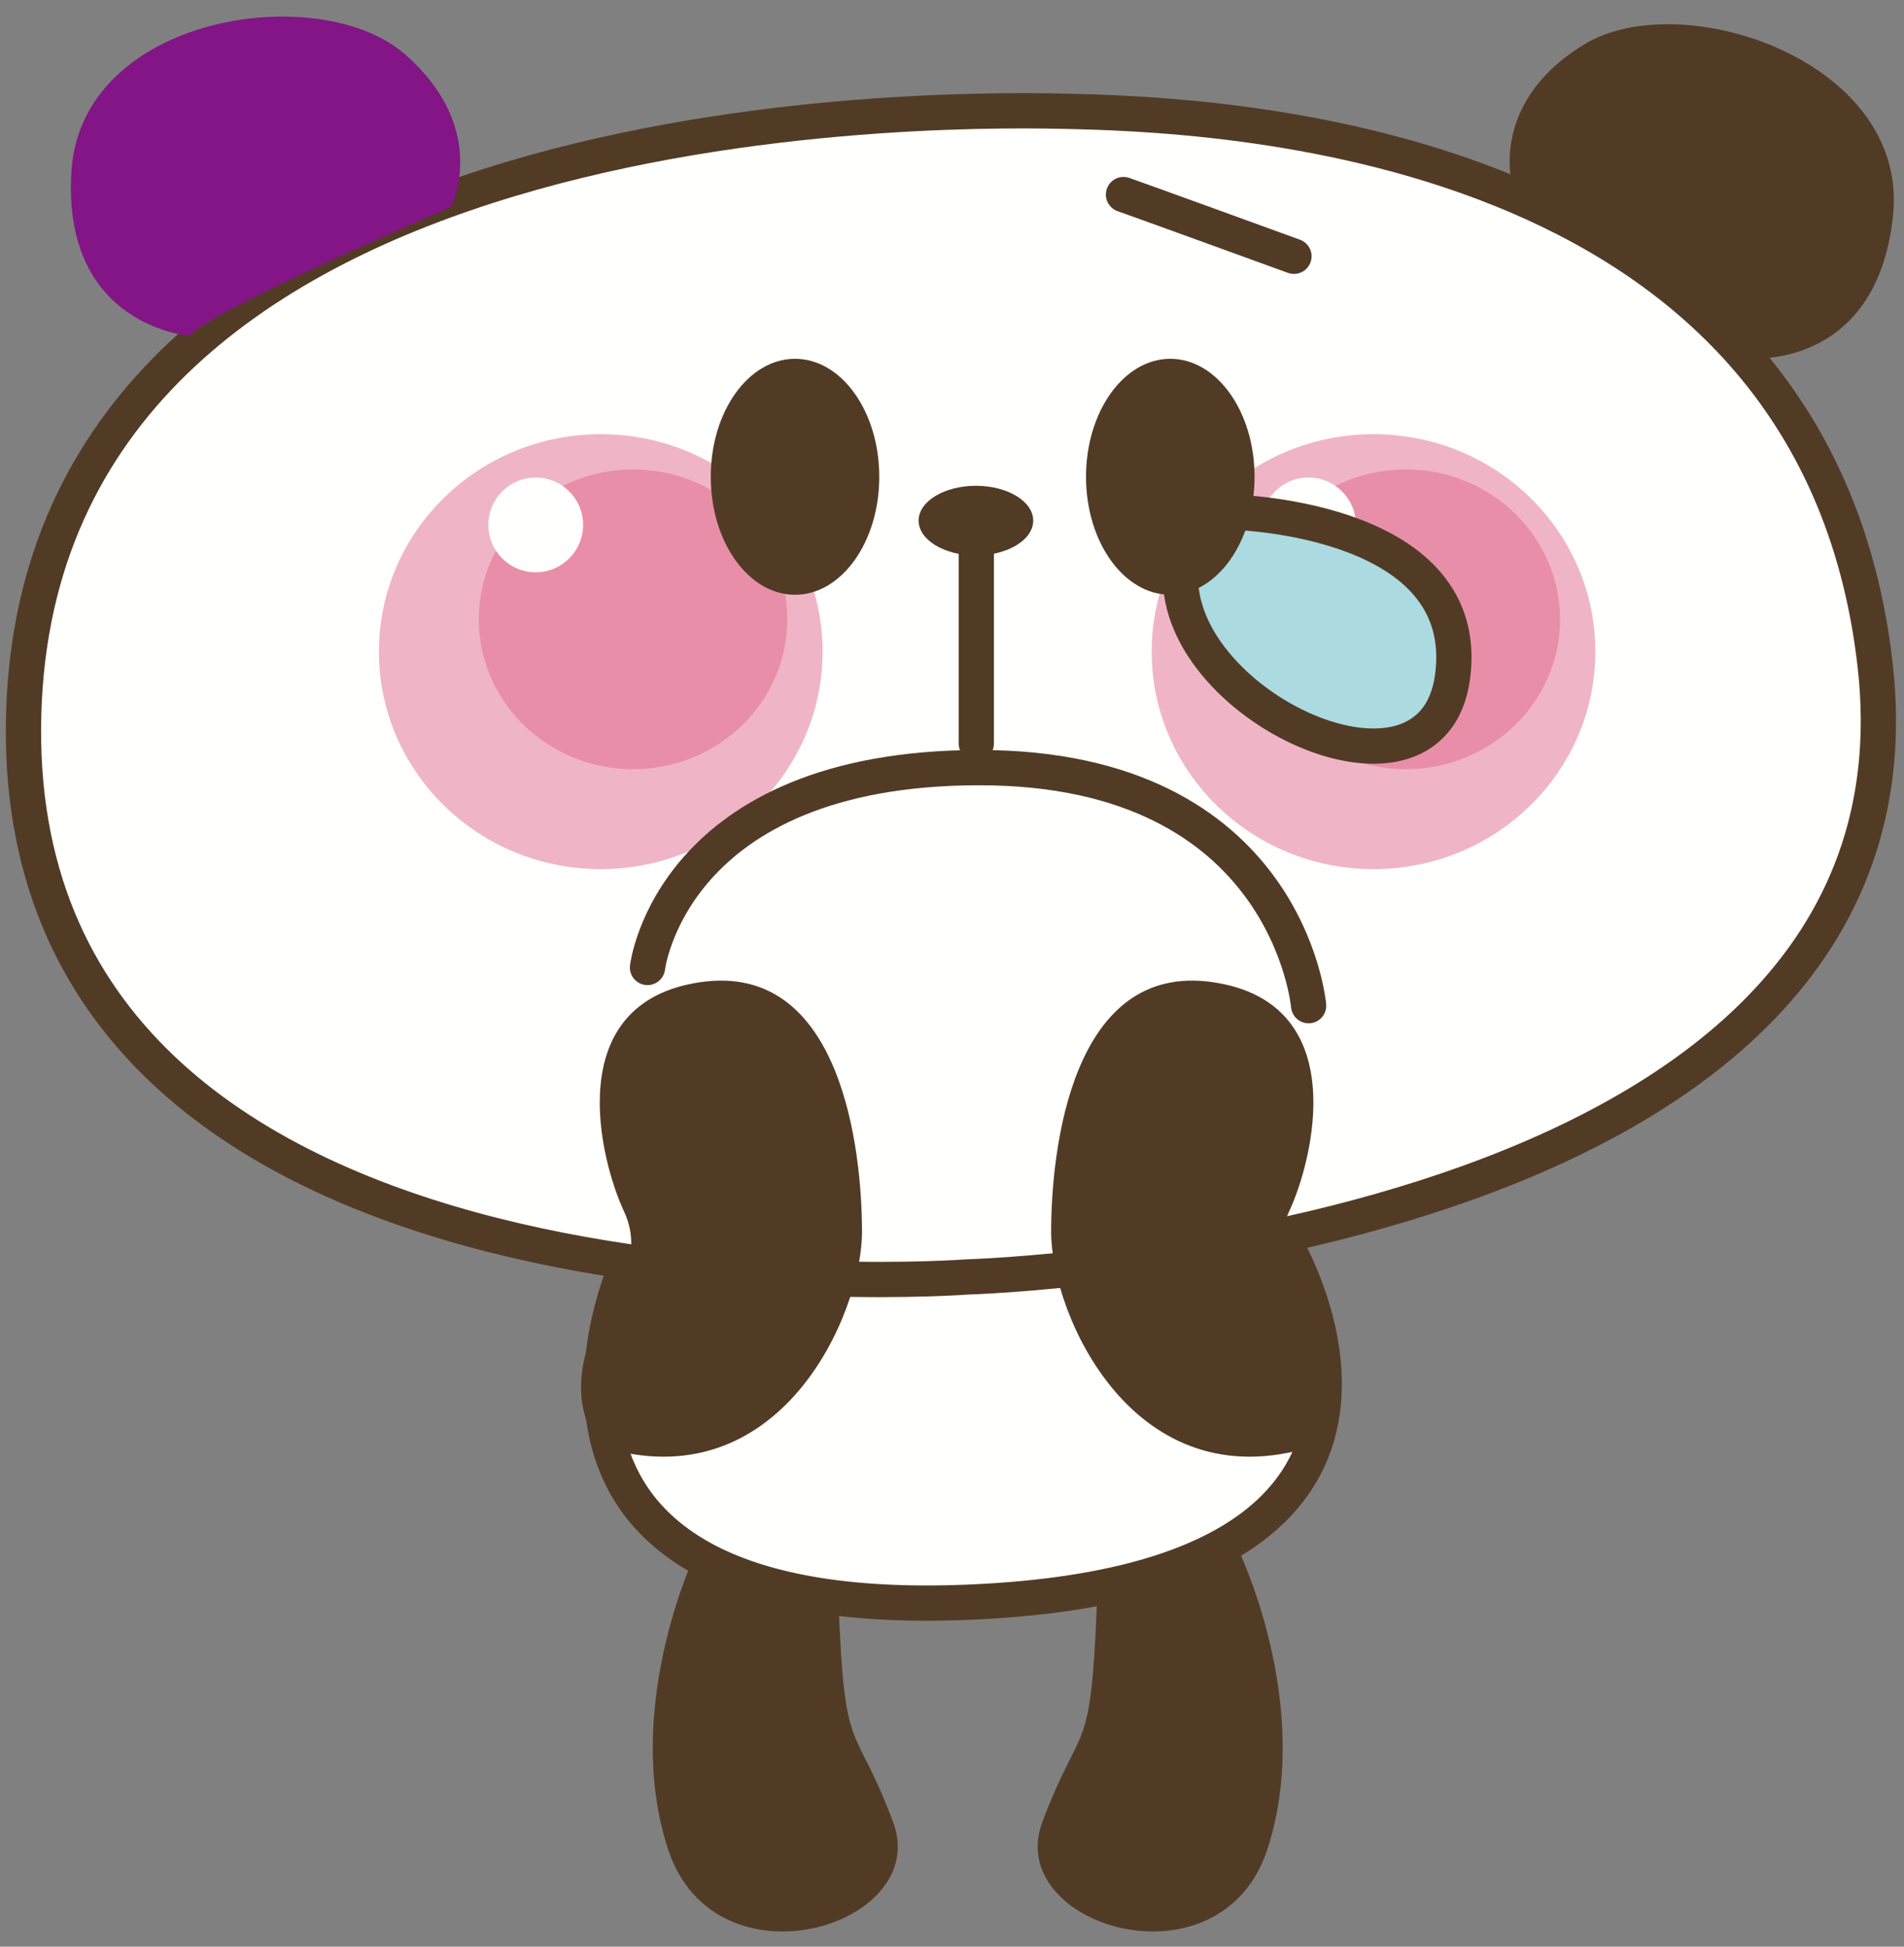<?xml version="1.0" standalone="no"?>
<svg version="1.1" xmlns="http://www.w3.org/2000/svg" xmlns:xlink="http://www.w3.org/1999/xlink" x="0" y="0" width="540" height="552" viewBox="0, 0, 540, 552">
  <rect x="0" y="0" width="540" height="552" fill="#808080" stroke="none"/>
  <g id="Layer_1">
    <path d="M274.344,362.094 C274.344,362.094 5.812,382.484 6.656,206.586 C7.508,30.672 259.039,30.672 300.68,31.523 C342.328,32.383 514.734,37.18 531.828,188.734 C550.516,354.445 274.344,362.094 274.344,362.094" fill="#FFFFFE" style="fill:rgb(255, 255, 254)"/>
    <path d="M363.57,351.055 C363.57,351.055 423.773,448.203 274.477,454.336 C132.187,460.188 177.469,359.547 177.469,359.547" fill="#FFFFFE" style="fill:rgb(255, 255, 254)"/>
    <path d="M233.297,184.781 C233.297,218.844 205.125,246.453 170.375,246.453 C135.633,246.453 107.469,218.844 107.469,184.781 C107.469,150.727 135.633,123.117 170.375,123.117 C205.125,123.117 233.297,150.727 233.297,184.781" fill="#EFB5C6" style="fill:rgb(239, 181, 198)"/>
    <path d="M223.289,175.617 C223.289,199.086 203.695,218.117 179.539,218.117 C155.375,218.117 135.789,199.086 135.789,175.617 C135.789,152.148 155.375,133.117 179.539,133.117 C203.695,133.117 223.289,152.148 223.289,175.617" fill="#E98EA8" style="fill:rgb(233, 142, 168)"/>
    <path d="M165.375,148.844 C165.375,156.266 159.359,162.281 151.938,162.281 C144.516,162.281 138.5,156.266 138.5,148.844 C138.5,141.422 144.516,135.406 151.938,135.406 C159.359,135.406 165.375,141.422 165.375,148.844" fill="#FFFFFE" style="fill:rgb(255, 255, 254)"/>
    <path d="M452.461,184.781 C452.461,218.844 424.289,246.453 389.547,246.453 C354.797,246.453 326.633,218.844 326.633,184.781 C326.633,150.727 354.797,123.117 389.547,123.117 C424.289,123.117 452.461,150.727 452.461,184.781" fill="#EFB5C6" style="fill:rgb(239, 181, 198)"/>
    <path d="M442.453,175.617 C442.453,199.086 422.859,218.117 398.703,218.117 C374.547,218.117 354.953,199.086 354.953,175.617 C354.953,152.148 374.547,133.117 398.703,133.117 C422.859,133.117 442.453,152.148 442.453,175.617" fill="#E98EA8" style="fill:rgb(233, 142, 168)"/>
    <path d="M384.547,148.844 C384.547,156.266 378.531,162.281 371.109,162.281 C363.688,162.281 357.672,156.266 357.672,148.844 C357.672,141.422 363.688,135.406 371.109,135.406 C378.531,135.406 384.547,141.422 384.547,148.844" fill="#FFFFFE" style="fill:rgb(255, 255, 254)"/>
    <path d="M333.812,159.141 C333.812,159.141 338.813,195.391 364.438,205.391 C390.062,215.391 420.688,205.391 413.188,179.141 C405.688,152.891 353.812,144.141 353.812,144.141 L333.812,159.141" fill="#ABDAE1" style="fill:rgb(171, 218, 225)"/>
    <path d="M274.344,362.094 C274.344,362.094 5.812,382.484 6.656,206.586 C7.508,30.672 259.039,30.672 300.68,31.523 C342.328,32.383 514.734,37.18 531.828,188.734 C550.516,354.445 274.344,362.094 274.344,362.094 z M363.57,351.055 C363.57,351.055 423.773,448.203 274.477,454.336 C132.187,460.188 177.469,359.547 177.469,359.547 M276.891,153.047 L276.891,210.836" fill-opacity="0" stroke="#523B25" stroke-width="10" stroke-linecap="round" stroke-linejoin="round" style="fill:rgb(0, 0, 0)"/>
    <path d="M53.969,95.258 C53.969,95.258 17.461,92.711 20.266,48.523 C23.07,4.328 90.484,-5.867 114.828,15.375 C139.172,36.625 127.937,58.719 127.937,58.719 C127.937,58.719 56.781,89.32 53.969,95.258" fill="#523B25" style="fill:#831586"/>
    <path d="M495.758,101.609 C495.758,101.609 532.18,105.281 536.883,61.25 C541.594,17.227 476.883,-4.227 449.297,12.594 C421.703,29.414 429.039,53.086 429.039,53.086 C429.039,53.086 494,95.281 495.758,101.609" fill="#523B25"/>
    <path d="M249.375,135.203 C249.375,153.68 238.672,168.656 225.477,168.656 C212.281,168.656 201.578,153.68 201.578,135.203 C201.578,116.719 212.281,101.742 225.477,101.742 C238.672,101.742 249.375,116.719 249.375,135.203" fill="#523B25"/>
    <path d="M355.813,135.203 C355.813,153.68 345.117,168.656 331.914,168.656 C318.711,168.656 308.008,153.68 308.008,135.203 C308.008,116.719 318.711,101.742 331.914,101.742 C345.117,101.742 355.813,116.719 355.813,135.203" fill="#523B25"/>
    <path d="M293.031,147.625 C293.031,153.086 285.758,157.508 276.781,157.508 C267.805,157.508 260.531,153.086 260.531,147.625 C260.531,142.172 267.805,137.75 276.781,137.75 C285.758,137.75 293.031,142.172 293.031,147.625" fill="#523B25"/>
    <path d="M183.641,274.336 C183.641,274.336 190.305,217.672 277.805,217.672 C365.305,217.672 371.141,285.172 371.141,285.172 M318.641,55.172 C321.141,56.008 366.977,72.672 366.977,72.672 M347.812,145.172 C352.813,145.172 417.812,147.672 411.977,191.836 C406.141,236.008 327.812,197.68 335.312,158.508" fill-opacity="0" stroke="#523B25" stroke-width="10" stroke-linecap="round" stroke-linejoin="round"/>
    <path d="M237.805,454.336 C239.57,499.531 242.109,487.016 253.281,516.602 C264.461,546.187 202.68,564.969 189.445,524.305 C176.211,483.641 197.672,439.555 197.672,439.555 L237.805,454.336" fill="#523B25"/>
    <path d="M311.117,454.336 C309.352,499.531 306.82,487.016 295.641,516.602 C284.469,546.187 346.242,564.969 359.477,524.305 C372.711,483.641 351.25,439.555 351.25,439.555 L311.117,454.336" fill="#523B25"/>
    <path d="M171.977,370.172 C171.977,370.172 183.641,357.68 176.977,343.508 C170.312,329.336 158.641,284.344 198.641,278.508 C238.641,272.672 244.477,326 244.477,349.336 C244.477,372.672 221.141,426.008 170.312,410.172 C156.977,392.672 171.977,370.172 171.977,370.172" fill="#523B25"/>
    <path d="M370.617,370.172 C370.617,370.172 358.953,357.68 365.617,343.508 C372.281,329.336 383.953,284.344 343.953,278.508 C303.953,272.672 298.117,326 298.117,349.336 C298.117,372.672 321.453,426.008 372.281,410.172 C385.617,392.672 370.617,370.172 370.617,370.172" fill="#523B25"/>
  </g>
</svg>